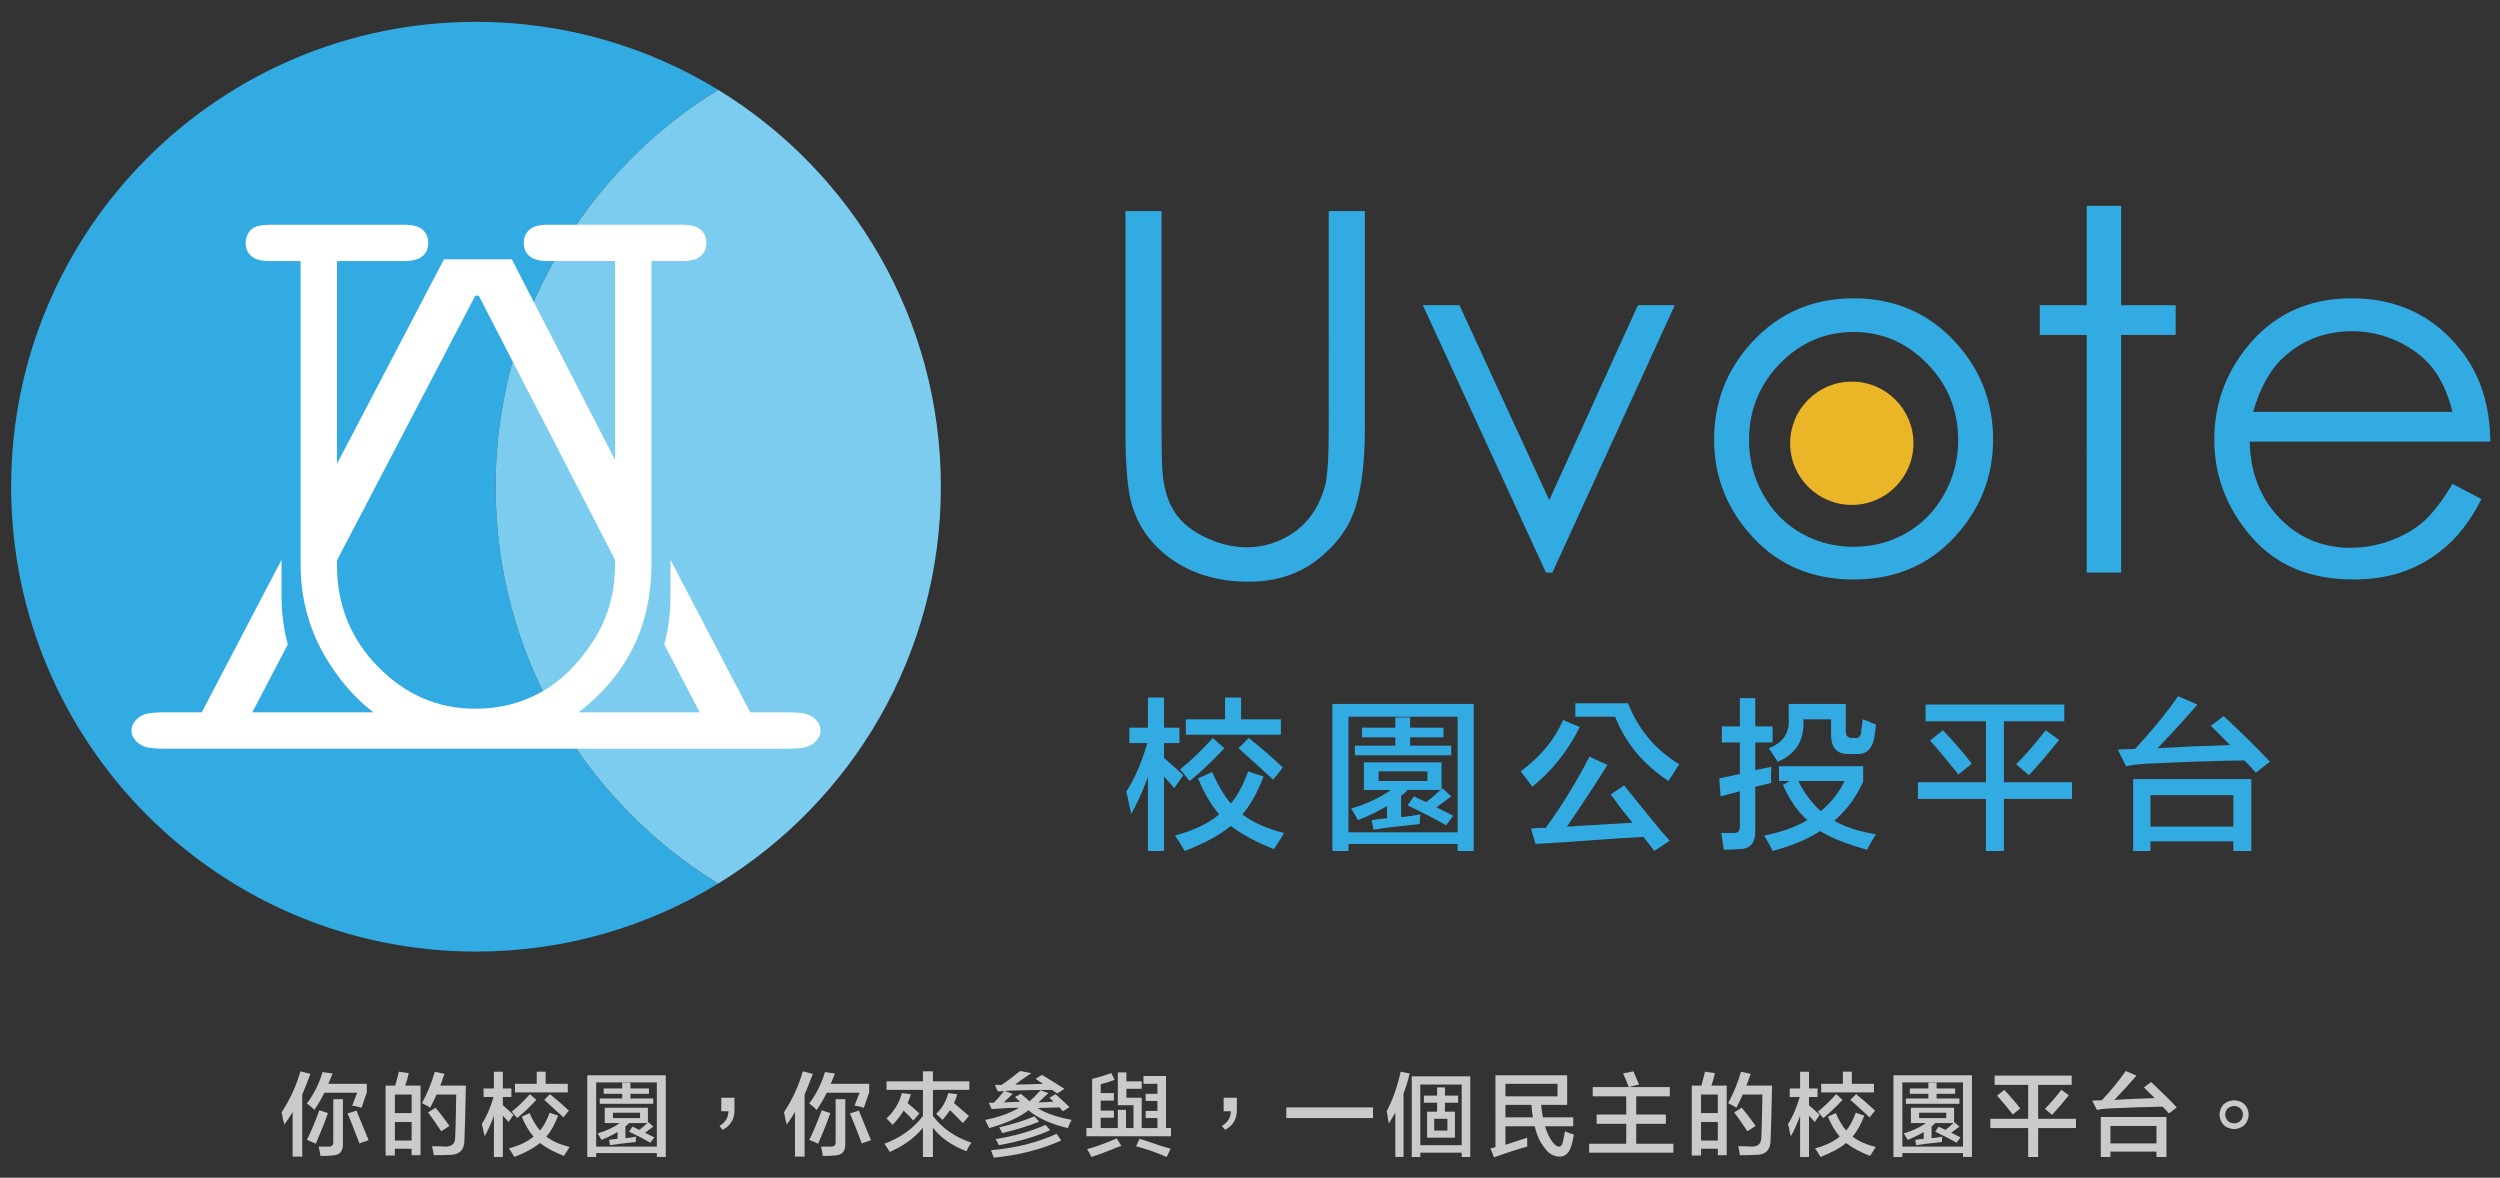 <svg xmlns="http://www.w3.org/2000/svg" width="547.402" height="257.875" viewBox="0 0 547.402 257.875"><rect x="0" y="0" width="547.402" height="257.875" fill="#333333" stroke="none"/><g fill="#C9CACA"><path d="M62.274 246.22c-.21-.624-.39-1.43-.547-2.42-.053-.105-.078-.183-.078-.235 1.82-2.76 3.202-5.754 4.14-8.984l2.188.548c-.574 1.562-1.172 3.074-1.797 4.53v13.595h-2.108v-9.766c-.575.99-1.173 1.902-1.798 2.734zm16.875-3.67c-.106 0-.262-.052-.47-.157-.73-.156-1.25-.26-1.562-.312l1.094-2.81h-7.188c-.574 1.198-1.303 2.448-2.188 3.75-.47-.47-1.016-.94-1.64-1.407 1.56-2.082 2.707-4.375 3.437-6.875l2.188.312c-.31.834-.624 1.59-.937 2.266h8.438v1.875l-1.17 3.36zm-10 7.89c-.522-.26-1.173-.547-1.954-.86.833-1.612 1.744-3.774 2.734-6.483l1.875.625c-.625 1.824-1.51 4.062-2.656 6.718zm1.015 2.656c-.105-.73-.234-1.406-.39-2.03h2.03c.833.05 1.223-.313 1.172-1.095v-9.296h2.11v9.766c.05 1.72-.782 2.578-2.5 2.578-.21 0-.6.025-1.173.078h-1.25zm8.515-2.734c-.053-.207-.156-.494-.312-.86-.938-2.5-1.693-4.4-2.266-5.702l1.953-.625c.73 1.824 1.614 3.984 2.656 6.484l-2.03.702zM84.43 253.018v-15.312h2.11c.155-.572.363-1.354.624-2.344.05-.312.104-.547.156-.703l2.188.31c-.21.94-.47 1.85-.78 2.735h3.358v15.234h-1.953v-1.407H86.46v1.484h-2.03zm2.032-13.36v4.063h3.672v-4.06h-3.672zm0 6.016v4.062h3.672v-4.062h-3.672zm8.515 7.266c-.105-.78-.234-1.434-.39-1.953h1.405c.676.053 1.197.078 1.562.078 1.406 0 2.11-.676 2.11-2.03.05-.833.103-2.605.155-5.313.05-1.926.077-3.28.077-4.062H95.6c-.47 1.043-.938 2.006-1.406 2.89-.105-.05-.26-.155-.47-.31-.26-.157-.702-.392-1.327-.704 1.197-2.188 2.135-4.48 2.812-6.875l2.108.47c-.053.21-.156.496-.312.86-.21.73-.417 1.302-.625 1.718h5.626c-.105 5.678-.21 9.584-.312 11.72.05 2.343-1.068 3.487-3.36 3.437-1.04.048-2.16.075-3.357.075zm1.64-5.234c-.885-1.354-1.85-2.734-2.89-4.14l1.64-1.017c.94 1.093 1.954 2.42 3.048 3.983l-1.797 1.173zM105.883 240.206v-1.875h2.266v-3.67h1.952v3.67h1.875v1.876h-1.875v1.797c.73.625 1.51 1.328 2.344 2.11l-1.094 1.56-1.25-1.405v9.062h-1.953v-8.984c-.782 2.03-1.46 3.516-2.032 4.453-.053-.26-.156-.704-.312-1.33-.105-.624-.21-1.065-.312-1.327 1.04-1.613 1.9-3.594 2.578-5.938h-2.19zm17.58 12.89c-2.032-.78-3.778-1.72-5.235-2.812-1.406 1.145-3.28 2.16-5.625 3.047 0-.052-.027-.104-.078-.155-.417-.73-.78-1.303-1.094-1.72 2.292-.624 4.09-1.483 5.392-2.577-.99-1.145-1.85-2.604-2.578-4.375l1.72-.78c.675 1.56 1.43 2.84 2.265 3.827.78-.885 1.483-2.188 2.108-3.906l1.875.625c-.73 1.927-1.59 3.464-2.578 4.608 1.3.99 2.994 1.746 5.078 2.266-.105.207-.312.547-.625 1.016-.263.415-.47.727-.626.936zm-10.236-8.28c-.105-.105-.234-.26-.39-.47-.366-.47-.626-.78-.782-.938 1.354-1.094 2.682-2.37 3.984-3.828l1.405 1.25c-1.51 1.616-2.917 2.944-4.218 3.985zm-.47-5.626v-1.875h4.767v-2.656h1.953v2.655h4.844v1.875H112.76zm10.626 5.47c-1.406-1.302-2.812-2.58-4.22-3.83l1.25-1.25c1.563 1.25 2.943 2.45 4.142 3.595l-1.172 1.484zM128.587 253.33v-17.89h17.188v17.89h-1.953v-.858H130.54v.86h-1.953zm1.953-16.327v14.062h13.28v-14.062h-13.28zm1.875 8.906v-3.36h9.453v3.28c.05 0 .078-.024.078-.077h.078l1.016.938c-.574.42-1.172.86-1.797 1.33l2.03 1.015-.858 1.172c-1.25-.73-2.812-1.535-4.688-2.422l.78-1.094 1.485.704c.364-.26.885-.703 1.562-1.328.104-.05.182-.104.234-.156h-4.062c-.26.312-.52.547-.78.703v2.578h.233c.57-.05 1.274-.155 2.108-.31-.053.31-.078.702-.078 1.17-2.553.263-4.428.497-5.625.704l-.234-1.172c.626-.104 1.25-.182 1.876-.234v-1.484c-1.042.625-2.214 1.2-3.516 1.72-.053-.052-.13-.183-.234-.392-.26-.47-.47-.807-.625-1.016 1.927-.572 3.542-1.328 4.845-2.266h-3.28zm-.235-6.407v-1.172h4.062v-1.25h1.797v1.25h4.06v1.173h-4.06v1.016h5v1.17h-11.72v-1.17h4.922v-1.017h-4.062zm2.032 4.14v1.172h5.938v-1.172h-5.938zM160.82 240.362v2.578c.052 2.03-.807 3.516-2.577 4.453l-.703-.86c1.3-.78 1.953-1.847 1.953-3.202h-1.562v-2.968h2.89zM172.274 246.22c-.21-.624-.39-1.43-.547-2.42-.053-.105-.078-.183-.078-.235 1.82-2.76 3.202-5.754 4.14-8.984l2.188.548c-.574 1.562-1.172 3.074-1.797 4.53v13.595h-2.108v-9.766c-.575.99-1.173 1.902-1.798 2.734zm16.875-3.67c-.106 0-.262-.052-.47-.157-.73-.156-1.25-.26-1.562-.312l1.094-2.81h-7.188c-.574 1.198-1.303 2.448-2.188 3.75-.47-.47-1.016-.94-1.64-1.407 1.56-2.082 2.707-4.375 3.437-6.875l2.188.312c-.31.834-.624 1.59-.937 2.266h8.438v1.875l-1.17 3.36zm-10 7.89c-.522-.26-1.173-.547-1.954-.86.833-1.612 1.744-3.774 2.734-6.483l1.875.625c-.625 1.824-1.51 4.062-2.656 6.718zm1.015 2.656c-.105-.73-.234-1.406-.39-2.03h2.03c.833.05 1.223-.313 1.172-1.095v-9.296h2.11v9.766c.05 1.72-.782 2.578-2.5 2.578-.21 0-.6.025-1.173.078h-1.25zm8.515-2.734c-.053-.207-.156-.494-.312-.86-.938-2.5-1.693-4.4-2.266-5.702l1.953-.625c.73 1.824 1.614 3.984 2.656 6.484l-2.03.702zM194.118 238.643v-1.875h7.97v-2.188h2.187v2.188h7.97v1.875h-7.97v5.703c2.03 2.71 4.844 4.662 8.438 5.86-.47.624-.834 1.25-1.094 1.874-3.23-1.25-5.68-2.97-7.345-5.156v6.406h-2.188v-6.406c-1.77 2.188-4.193 3.96-7.266 5.312-.364-.625-.755-1.223-1.17-1.797 3.593-1.355 6.405-3.386 8.437-6.095v-5.703h-7.97zm5.86 6.72c-.522-.626-1.226-1.355-2.11-2.19-.625 1.044-1.433 2.085-2.422 3.126-.417-.47-.86-.94-1.328-1.407 1.666-1.562 2.786-3.41 3.36-5.547l1.952.234c-.053.312-.21.78-.47 1.406-.104.262-.182.443-.233.547.73.574 1.588 1.328 2.578 2.266l-1.328 1.562zm10.86.546c-.21-.208-.522-.52-.94-.94-.78-.83-1.405-1.456-1.874-1.874-.47.678-1.016 1.38-1.64 2.11-.47-.47-.94-.91-1.407-1.33 1.3-1.196 2.188-2.706 2.656-4.53l1.953.234c-.156.678-.39 1.328-.703 1.953.52.418 1.25 1.043 2.188 1.875.47.418.834.73 1.095.938l-1.328 1.563zM217.133 242.862l-.625-1.406h1.094c.78-.78 1.536-1.64 2.266-2.578-.21 0-.47.027-.78.078h-.626l-.625-1.406h1.484c1.46-.988 2.813-2.004 4.063-3.047l2.422.47c-.417.31-1.172.833-2.266 1.56-.575.42-.99.73-1.25.94 1.665 0 3.696-.052 6.093-.157l-1.64-1.094 1.405-.86c1.77 1.044 3.41 2.06 4.922 3.048l-1.562 1.016-1.172-.78c-2.97 0-5.99.052-9.062.155l-1.328.08 1.797.624-1.953 1.875 3.594-.157-1.172-1.016 1.328-.703c.104.105.26.234.47.39.624.522 1.093.94 1.405 1.25.78-.675 1.588-1.483 2.422-2.42l1.72.624c-.21.21-.575.547-1.095 1.016-.52.47-.886.81-1.094 1.016.73 0 1.822-.05 3.28-.156-.104-.156-.286-.338-.546-.547l-.312-.312 1.328-.78c.312.26.833.73 1.562 1.405.676.625 1.172 1.094 1.484 1.406l-1.406.938-.78-.86c-.522 0-1.33.028-2.423.08-1.094 0-1.875.026-2.344.077 1.72 1.095 4.193 1.954 7.423 2.58-.365.624-.625 1.224-.78 1.796-3.647-.832-6.538-2.135-8.673-3.906-1.98 1.562-4.844 2.865-8.594 3.906-.053-.156-.183-.416-.39-.78-.21-.47-.366-.808-.47-1.017 2.916-.573 5.39-1.458 7.422-2.657-1.303 0-2.683.053-4.14.156-.262 0-.575.026-.94.077-.415-.003-.727.024-.935.075zm.47 10.625c-.21-.574-.418-1.12-.626-1.64 5.416-.47 10.208-1.667 14.375-3.595l1.016 1.484c-4.48 1.98-9.402 3.23-14.766 3.75zm1.093-2.734c-.156-.416-.39-.86-.703-1.328 4.166-.676 7.812-1.72 10.938-3.125l1.017 1.172c-3.335 1.458-7.085 2.552-11.25 3.28zm.78-2.657c-.155-.312-.39-.73-.702-1.25 3.125-.73 5.703-1.535 7.734-2.422l1.016 1.172c-2.292.938-4.975 1.772-8.047 2.5zM250.852 241.065v-1.562h2.578v-2.188h-3.047v-1.72h4.922v11.407h1.094v1.797h-18.517V247h1.25v-10.78c1.197-.26 2.604-.677 4.22-1.25l.702 1.483c-1.094.418-2.11.73-3.047.938v1.953h2.89v1.64h-2.89v2.19h2.89v1.56h-2.89v2.267h3.75v-3.984h1.797v3.983h1.64v-5h-3.437v-7.188h1.875v1.953h3.36v1.64h-3.36v1.954h3.36v6.64h3.437v-2.187h-2.578v-1.562h2.578v-2.188h-2.578zm-11.875 12.266c-.156-.364-.47-.937-.938-1.718 1.925-.52 4.087-1.3 6.483-2.344l1.016 1.64c-.418.106-1.043.34-1.876.704-2.083.832-3.646 1.406-4.687 1.72zm16.485 0c-2.136-.937-4.375-1.718-6.72-2.343l.782-1.64c1.04.31 2.525.808 4.453 1.483l2.344.703-.858 1.798zM270.82 240.362v2.578c.052 2.03-.807 3.516-2.577 4.453l-.703-.86c1.3-.78 1.953-1.847 1.953-3.202h-1.562v-2.968h2.89zM281.65 244.815v-2.344h18.983v2.345H281.65zM305.524 253.33v-9.687c-.104.156-.26.418-.47.78-.416.73-.728 1.25-.937 1.563-.053-.156-.104-.39-.156-.703-.155-.938-.26-1.613-.31-2.03 1.25-2.292 2.265-5.157 3.046-8.595l1.953.39c-.313 1.46-.757 2.92-1.33 4.376v13.906h-1.796zm3.594 0v-17.655h12.812v17.656h-1.875v-.937h-9.062v.938h-1.875zm1.875-15.86v13.282h9.062v-13.28h-9.062zm.78 3.986v-1.562h2.892v-1.797h1.72v1.797h2.89v1.562h-2.89v1.953h2.187v5.702h-6.094v-5.703h2.188v-1.954h-2.892zm2.267 3.515v2.58h2.89v-2.58h-2.89zM327.133 253.41l-.78-1.954c.415-.053.78-.156 1.093-.312V235.44h15.703v6.484h-5.704c.104 1.043.234 1.953.39 2.734h6.642v1.953h-6.172c.416 1.407.963 2.554 1.64 3.44.522.677.99 1.015 1.407 1.015.416 0 .703-.338.86-1.016.103-.417.26-1.198.468-2.345.626.312 1.276.547 1.954.703-.21 1.2-.443 2.162-.703 2.89-.468 1.25-1.25 1.9-2.343 1.954-1.354 0-2.475-.625-3.36-1.875-.99-1.197-1.718-2.785-2.187-4.766h-6.406v4.063c1.927-.625 3.516-1.145 4.766-1.562v1.954c-2.137.573-4.56 1.355-7.267 2.345zm2.5-16.095v2.734h11.406v-2.735h-11.407zm6.016 7.344c-.157-.782-.262-1.692-.313-2.735h-5.703v2.734h6.015zM348.743 240.05v-2.032h16.875v2.03h-7.344v3.985h6.484v2.03h-6.484v4.376h8.125v1.952h-18.44v-1.953h8.126v-4.376h-6.484v-2.03h6.484v-3.985h-7.343zm7.89-2.032c-.417-1.145-.834-2.135-1.25-2.97l2.266-.468c.31.678.728 1.64 1.25 2.89l-2.267.548zM370.43 253.018v-15.312h2.11c.155-.572.363-1.354.624-2.344.052-.312.104-.547.156-.703l2.188.31c-.21.94-.47 1.85-.78 2.735h3.358v15.234h-1.953v-1.407h-3.672v1.484h-2.03zm2.032-13.36v4.063h3.672v-4.06h-3.672zm0 6.016v4.062h3.672v-4.062h-3.672zm8.515 7.266c-.104-.78-.234-1.434-.39-1.953h1.405c.677.053 1.197.078 1.562.078 1.406 0 2.11-.676 2.11-2.03.05-.833.103-2.605.155-5.313.05-1.926.077-3.28.077-4.062H381.6c-.47 1.043-.938 2.006-1.406 2.89-.104-.05-.26-.155-.47-.31-.26-.157-.702-.392-1.327-.704 1.197-2.188 2.135-4.48 2.812-6.875l2.108.47c-.053.21-.156.496-.312.86-.21.73-.417 1.302-.625 1.718h5.626c-.104 5.678-.21 9.584-.312 11.72.052 2.343-1.068 3.487-3.36 3.437-1.04.048-2.16.075-3.357.075zm1.64-5.234c-.885-1.354-1.85-2.734-2.89-4.14l1.64-1.017c.94 1.093 1.954 2.42 3.048 3.983l-1.797 1.173zM391.883 240.206v-1.875h2.266v-3.67h1.952v3.67h1.875v1.876h-1.875v1.797c.73.625 1.51 1.328 2.344 2.11l-1.094 1.56-1.25-1.405v9.062h-1.953v-8.984c-.782 2.03-1.46 3.516-2.032 4.453-.053-.26-.156-.704-.312-1.33-.104-.624-.21-1.065-.312-1.327 1.04-1.613 1.9-3.594 2.578-5.938h-2.19zm17.58 12.89c-2.032-.78-3.777-1.72-5.235-2.812-1.406 1.145-3.28 2.16-5.625 3.047 0-.052-.026-.104-.078-.155-.417-.73-.78-1.303-1.094-1.72 2.292-.624 4.09-1.483 5.392-2.577-.99-1.145-1.85-2.604-2.578-4.375l1.72-.78c.676 1.56 1.43 2.84 2.265 3.827.78-.885 1.483-2.188 2.108-3.906l1.875.625c-.73 1.927-1.59 3.464-2.578 4.608 1.302.99 2.994 1.746 5.078 2.266-.104.207-.312.547-.625 1.016-.262.415-.47.727-.626.936zm-10.236-8.28c-.104-.105-.234-.26-.39-.47-.366-.47-.626-.78-.782-.938 1.354-1.094 2.682-2.37 3.984-3.828l1.405 1.25c-1.51 1.616-2.916 2.944-4.218 3.985zm-.47-5.626v-1.875h4.767v-2.656h1.953v2.655h4.844v1.875H398.76zm10.626 5.47c-1.406-1.302-2.812-2.58-4.22-3.83l1.25-1.25c1.563 1.25 2.943 2.45 4.142 3.595l-1.172 1.484zM414.587 253.33v-17.89h17.188v17.89h-1.953v-.858H416.54v.86h-1.953zm1.953-16.327v14.062h13.28v-14.062h-13.28zm1.875 8.906v-3.36h9.453v3.28c.052 0 .078-.024.078-.077h.078l1.016.938c-.573.42-1.172.86-1.797 1.33l2.03 1.015-.858 1.172c-1.25-.73-2.812-1.535-4.688-2.422l.78-1.094 1.485.704c.364-.26.885-.703 1.562-1.328.104-.05.182-.104.234-.156h-4.062c-.26.312-.52.547-.78.703v2.578h.233c.57-.05 1.274-.155 2.108-.31-.053.31-.078.702-.078 1.17-2.553.263-4.428.497-5.625.704l-.234-1.172c.626-.104 1.25-.182 1.876-.234v-1.484c-1.042.625-2.214 1.2-3.516 1.72-.053-.052-.13-.183-.234-.392-.26-.47-.47-.807-.625-1.016 1.928-.572 3.542-1.328 4.845-2.266h-3.28zm-.235-6.407v-1.172h4.062v-1.25h1.797v1.25h4.06v1.173h-4.06v1.016h5v1.17h-11.72v-1.17h4.922v-1.017h-4.062zm2.032 4.14v1.172h5.938v-1.172h-5.938zM436.743 237.55v-2.032h16.875v2.03h-7.344v7.423h8.28v2.032h-8.28v6.328h-2.188v-6.328h-8.28v-2.03h8.28v-7.423h-7.343zm3.984 6.484c-1.094-1.406-2.24-2.785-3.438-4.14l1.56-1.25c1.25 1.302 2.423 2.655 3.517 4.06l-1.64 1.33zm8.594.078l-1.56-1.328c1.145-1.145 2.343-2.525 3.593-4.14l1.64 1.17c-1.198 1.513-2.422 2.944-3.672 4.298zM459.133 243.018l-1.016-2.03 2.11-.08c2.082-2.237 3.827-4.374 5.233-6.405l2.344 1.016c-1.042 1.25-2.656 3.02-4.844 5.31.99-.05 2.474-.128 4.453-.233 1.927-.05 3.385-.104 4.375-.156l-2.344-2.343 1.562-1.172c2.188 2.03 4.062 3.88 5.625 5.547l-1.718 1.328c-.156-.156-.39-.416-.703-.78l-.704-.704c-3.438.053-7.344.184-11.72.39-1.09.052-1.976.156-2.653.312zm.86 10.313v-8.75h14.375v8.75h-2.188v-1.17h-10.078v1.17h-2.11zm2.11-6.796v3.828h10.077v-3.828h-10.078zM485.977 244.034c.156-1.926 1.224-2.97 3.203-3.125 1.98.155 3.047 1.198 3.203 3.124-.156 1.98-1.225 3.047-3.203 3.203-1.98-.156-3.047-1.223-3.203-3.203zm1.25 0c.104 1.2.755 1.85 1.953 1.953 1.197-.104 1.85-.754 1.953-1.953-.104-1.145-.756-1.77-1.953-1.875-1.198.104-1.85.73-1.953 1.874z"/></g><path d="M108.51 106.568c0-36.784 19.514-69.007 48.752-86.89-15.446-9.45-33.604-14.896-53.035-14.896C48.012 4.782 2.44 50.352 2.44 106.568S48.013 208.355 104.23 208.355c19.432 0 37.59-5.448 53.035-14.895-29.238-17.884-48.752-50.108-48.752-86.892z" fill="#32ABE2"/><path d="M206.014 106.568c0-36.784-19.513-69.007-48.75-86.89-29.24 17.883-48.752 50.107-48.752 86.89 0 36.784 19.513 69.007 48.75 86.89 29.24-17.882 48.752-50.106 48.752-86.89z" fill="#7BCCEE"/><g fill="#32ABE2"><path d="M246.43 46.21h7.912V94c0 5.67.107 9.204.323 10.604.395 3.12 1.31 5.73 2.744 7.83s3.64 3.857 6.62 5.274c2.977 1.418 5.973 2.126 8.986 2.126 2.618 0 5.13-.556 7.534-1.67 2.403-1.11 4.413-2.653 6.028-4.627 1.614-1.973 2.798-4.36 3.552-7.158.538-2.01.807-6.136.807-12.38V46.21h7.91V94c0 7.07-.69 12.783-2.07 17.143-1.382 4.358-4.145 8.153-8.288 11.382-4.145 3.23-9.16 4.844-15.043 4.844-6.387 0-11.858-1.526-16.414-4.575-4.558-3.05-7.607-7.086-9.15-12.11-.968-3.084-1.452-8.645-1.452-16.683v-47.79zM311.55 66.823h8.018l19.654 42.683 19.417-42.683h8.072l-26.802 58.554h-1.398L311.55 66.823zM405.89 65.316c9.022 0 16.498 3.266 22.43 9.795 5.39 5.957 8.086 13.007 8.086 21.15 0 8.182-2.85 15.33-8.545 21.447-5.696 6.117-13.02 9.176-21.97 9.176-8.984 0-16.325-3.06-22.02-9.176-5.698-6.117-8.547-13.266-8.547-21.446 0-8.107 2.695-15.14 8.087-21.096 5.93-6.565 13.425-9.848 22.48-9.848zm-.025 7.373c-6.265 0-11.648 2.313-16.148 6.94-4.5 4.63-6.75 10.227-6.75 16.792 0 4.234 1.024 8.18 3.077 11.84 2.052 3.66 4.824 6.485 8.317 8.477 3.493 1.99 7.328 2.986 11.505 2.986 4.176 0 8.01-.996 11.503-2.987 3.492-1.992 6.265-4.817 8.317-8.478 2.052-3.66 3.08-7.605 3.08-11.84 0-6.565-2.26-12.162-6.78-16.79-4.52-4.628-9.892-6.943-16.12-6.943zM456.91 45.08h7.536v21.743h11.947v6.512h-11.947v52.042h-7.535V73.335h-10.277v-6.512h10.278V45.08zM536.992 105.95l6.35 3.335c-2.082 4.09-4.487 7.392-7.218 9.902-2.73 2.512-5.8 4.423-9.21 5.732-3.413 1.308-7.273 1.963-11.583 1.963-9.55 0-17.02-3.13-22.407-9.392-5.387-6.26-8.08-13.336-8.08-21.23 0-7.426 2.28-14.046 6.84-19.857 5.782-7.39 13.522-11.087 23.218-11.087 9.984 0 17.956 3.786 23.917 11.355 4.237 5.348 6.392 12.02 6.464 20.022h-52.687c.143 6.8 2.316 12.376 6.52 16.726 4.203 4.35 9.394 6.523 15.572 6.523 2.98 0 5.882-.517 8.702-1.554 2.82-1.036 5.217-2.413 7.192-4.128 1.975-1.715 4.113-4.485 6.412-8.31zm0-15.77c-1.006-4.02-2.47-7.23-4.392-9.634-1.923-2.403-4.464-4.34-7.625-5.812-3.16-1.47-6.484-2.206-9.968-2.206-5.748 0-10.688 1.848-14.818 5.543-3.02 2.69-5.3 6.73-6.844 12.11h43.646z"/></g><g fill="#32ABE2"><path d="M247.28 162.708v-3.375h4.077v-6.61h3.516v6.61h3.375v3.375h-3.375v3.234c1.312 1.125 2.718 2.39 4.22 3.797l-1.97 2.81-2.25-2.53v16.312h-3.516V170.16c-1.406 3.656-2.626 6.328-3.656 8.016-.094-.468-.28-1.266-.56-2.39-.19-1.126-.377-1.92-.563-2.392 1.874-2.904 3.42-6.47 4.64-10.688h-3.938zm31.64 23.203c-3.656-1.405-6.798-3.093-9.42-5.06-2.532 2.06-5.907 3.888-10.126 5.483 0-.095-.05-.19-.14-.28-.753-1.315-1.407-2.346-1.97-3.095 4.124-1.125 7.358-2.672 9.703-4.64-1.782-2.062-3.33-4.688-4.64-7.876l3.093-1.406c1.217 2.812 2.577 5.11 4.078 6.89 1.406-1.592 2.672-3.937 3.797-7.03l3.375 1.125c-1.314 3.47-2.86 6.237-4.64 8.298 2.34 1.782 5.39 3.143 9.14 4.078-.19.373-.562.984-1.125 1.828-.47.748-.844 1.31-1.125 1.687zm-18.422-14.905c-.19-.187-.422-.468-.703-.844-.657-.843-1.125-1.405-1.406-1.687 2.436-1.97 4.826-4.265 7.17-6.89l2.532 2.25c-2.72 2.907-5.252 5.298-7.594 7.172zm-.844-10.125v-3.375h8.578v-4.78h3.516v4.78h8.718v3.375h-20.812zm19.125 9.843c-2.532-2.342-5.063-4.64-7.594-6.89l2.25-2.25c2.812 2.25 5.294 4.407 7.453 6.468l-2.11 2.673zM291.745 186.333V154.13h30.938v32.203h-3.516v-1.547H295.26v1.547h-3.515zm3.515-29.39v25.31h23.906v-25.31H295.26zm3.375 16.03v-6.047h17.016v5.906c.093 0 .142-.046.142-.14h.14l1.83 1.687c-1.034.75-2.11 1.546-3.235 2.39l3.656 1.828-1.547 2.11c-2.25-1.313-5.062-2.765-8.438-4.36l1.406-1.97 2.672 1.267c.654-.468 1.593-1.266 2.812-2.39.187-.093.327-.188.422-.282h-7.312c-.47.562-.938.984-1.406 1.266v4.64h.422c1.03-.092 2.296-.28 3.797-.562-.094.562-.14 1.266-.14 2.11-4.595.47-7.97.892-10.125 1.265l-.422-2.11c1.125-.186 2.25-.326 3.375-.42v-2.673c-1.877 1.125-3.986 2.158-6.328 3.094-.095-.092-.235-.327-.422-.703-.47-.843-.844-1.45-1.125-1.827 3.467-1.03 6.374-2.39 8.72-4.078h-5.908zm-.42-11.53v-2.11h7.31v-2.25h3.235v2.25h7.312v2.11h-7.312v1.827h9v2.11h-21.094v-2.11h8.86v-1.828h-7.312zm3.655 7.452v2.11h10.688v-2.11H301.87zM335.507 172.27c-.28-.468-.844-1.217-1.688-2.25-.377-.468-.658-.844-.845-1.125 4.405-3.28 7.5-7.03 9.28-11.25l3.657 1.547c-2.624 5.252-6.094 9.61-10.405 13.078zm.704 12.516l-.983-3.375c.373 0 .936-.045 1.688-.14h1.547c3.656-5.062 6.842-10.266 9.562-15.61l3.938 1.83c-2.626 4.218-5.58 8.718-8.86 13.5l14.345-.845c-.657-.844-1.596-2.015-2.812-3.516-.844-1.218-1.5-2.11-1.97-2.673l2.954-1.97c1.687 2.064 4.31 5.3 7.874 9.704.936 1.03 1.64 1.83 2.11 2.392l-3.376 2.25-2.39-3.094c-3.565.187-9.096.562-16.595 1.125l-7.032.423zm29.11-13.78c-5.533-3.657-9.422-8.344-11.672-14.063h-8.72v-2.953h11.532c2.342 5.814 6.093 10.266 11.25 13.36-.095.094-.235.28-.422.56-.843 1.407-1.5 2.44-1.968 3.095zM377.02 162.567v-3.516h3.937v-6.187h3.375v6.188h3.797v3.517h-3.798v6.047l3.516-.703c-.095 1.407-.095 2.58 0 3.517l-3.516.844v9.563c.092 2.718-1.08 4.078-3.516 4.078-.844.093-1.97.142-3.375.142-.094-.752-.234-1.736-.42-2.953-.096-.377-.142-.612-.142-.704h2.39c1.218.092 1.78-.422 1.69-1.547v-7.595l-4.22 1.125-.28-3.938c1.405-.28 2.903-.608 4.5-.984v-6.89h-3.94zm31.78 23.484c-4.408-1.22-7.83-2.58-10.266-4.077-2.72 1.78-6.188 3.234-10.406 4.36-.19-.377-.47-.94-.844-1.69-.47-.75-.798-1.313-.984-1.687 3.748-.75 6.89-1.874 9.422-3.375-2.158-1.968-3.938-4.545-5.344-7.733l1.547-.844h-2.39v-3.234h18.42v3.374c-1.5 3.375-3.61 6.236-6.327 8.578 2.53 1.406 5.576 2.39 9.14 2.953-.375.562-.937 1.498-1.687 2.812-.093.283-.188.47-.28.564zm-19.546-19.264c-.657-1.03-1.314-2.015-1.97-2.953 3.187-1.217 4.642-3.42 4.36-6.61v-3.093h12.516v5.625c-.095 1.314.422 1.923 1.547 1.828h.562c.748.095 1.17-.373 1.265-1.406v-.422c.187-.654.28-1.406.28-2.25.282.095.704.235 1.267.422.75.376 1.312.61 1.688.703-.095.938-.235 1.97-.422 3.094-.47 2.25-1.642 3.375-3.516 3.375h-2.25c-2.44 0-3.656-1.453-3.656-4.36v-3.234h-6.047c.28 4.5-1.597 7.592-5.626 9.28zm14.625 4.22h-10.126c1.312 2.625 2.953 4.83 4.922 6.608 2.34-1.97 4.078-4.17 5.203-6.61zM421.626 157.926v-3.656H452v3.656h-13.218v13.36h14.906v3.655h-14.906v11.392h-3.938v-11.39h-14.906v-3.657h14.906v-13.36h-13.218zm7.172 11.672c-1.97-2.53-4.032-5.014-6.188-7.453l2.812-2.25c2.25 2.345 4.36 4.78 6.328 7.312l-2.952 2.39zm15.468.14l-2.812-2.39c2.06-2.06 4.22-4.546 6.47-7.453l2.952 2.11c-2.16 2.72-4.36 5.297-6.61 7.734zM465.53 167.77l-1.83-3.656 3.798-.14c3.748-4.03 6.89-7.876 9.422-11.532l4.22 1.828c-1.878 2.25-4.782 5.438-8.72 9.562 1.78-.092 4.45-.232 8.016-.422 3.467-.092 6.093-.187 7.875-.28l-4.218-4.22 2.812-2.11c3.938 3.657 7.312 6.986 10.125 9.985l-3.095 2.39c-.28-.28-.703-.748-1.266-1.405l-1.267-1.266c-6.188.095-13.22.33-21.094.703-1.97.095-3.564.282-4.78.563zm1.546 18.563v-15.75h25.875v15.75h-3.937v-2.11h-18.14v2.11h-3.797zm3.797-12.235v6.89h18.14v-6.89h-18.14z"/></g><path d="M104.07 64.745l-30.292 57.957v.946c0 8.777 2.998 16.228 8.997 22.35 5.998 6.126 13.1 9.188 21.31 9.188 5.24 0 10.022-1.2 14.348-3.6 4.324-2.4 8.112-6.092 11.365-11.08 3.25-4.988 4.877-10.608 4.877-16.86v-1.06L104.83 64.744h-.76z" fill="none"/><path d="M153.43 50.296c-.823-.725-2.18-1.09-4.074-1.09h-29.36c-1.894 0-3.253.365-4.073 1.09-.82.727-1.23 1.69-1.23 2.89 0 1.2.41 2.162 1.23 2.888.82.727 2.178 1.09 4.073 1.09h14.68v43.554L112.08 56.79H97.203L73.78 101.575V57.163h14.68c1.893 0 3.25-.362 4.072-1.09.82-.724 1.23-1.688 1.23-2.888s-.41-2.162-1.23-2.89c-.82-.724-2.178-1.088-4.073-1.088H59.1c-1.895 0-3.22.317-3.98.947-.884.82-1.325 1.832-1.325 3.03 0 1.2.41 2.164 1.23 2.89.82.727 2.18 1.09 4.074 1.09h6.723v66.485c0 3.933.53 7.688 1.57 11.273.96 3.32 2.355 6.494 4.208 9.514 3.85 6.283 8.524 10.972 14.018 14.065 5.493 3.093 11.775 4.64 18.847 4.64 10.543 0 19.54-3.787 26.992-11.365 4.74-4.82 7.965-10.372 9.69-16.648.986-3.59 1.486-7.415 1.486-11.48V57.162h6.724c1.894 0 3.25-.362 4.073-1.09.82-.724 1.23-1.688 1.23-2.888s-.412-2.162-1.23-2.89zm-18.754 73.353c0 6.25-1.626 11.87-4.877 16.857-3.254 4.988-7.042 8.682-11.366 11.08-4.326 2.4-9.108 3.6-14.35 3.6-8.207 0-15.31-3.06-21.308-9.186-6-6.123-8.997-13.574-8.997-22.35v-.946l30.29-57.957h.763l29.844 57.844v1.06zM178.836 157.82c-.55-.662-1.25-1.135-2.1-1.42-.845-.283-2.244-.426-4.196-.426h-8.266l-17.468-33.4v8.016c0 3.66-.465 7.162-1.365 10.52l7.77 14.864H55.244l7.77-14.865c-.9-3.358-1.366-6.86-1.366-10.52v-8.015l-17.468 33.4h-8.266c-1.95 0-3.35.14-4.197.426-.85.285-1.548.76-2.1 1.42-.55.664-.826 1.374-.826 2.132s.275 1.468.828 2.13c.55.664 1.25 1.137 2.1 1.42.845.286 2.244.428 4.196.428h136.624c1.95 0 3.35-.142 4.197-.427.85-.284 1.548-.758 2.1-1.42.55-.663.826-1.373.826-2.13 0-.76-.275-1.47-.827-2.132z" fill="#fff"/><circle cx="405.472" cy="97.06" r="13.498" fill="#EAB628"/></svg>